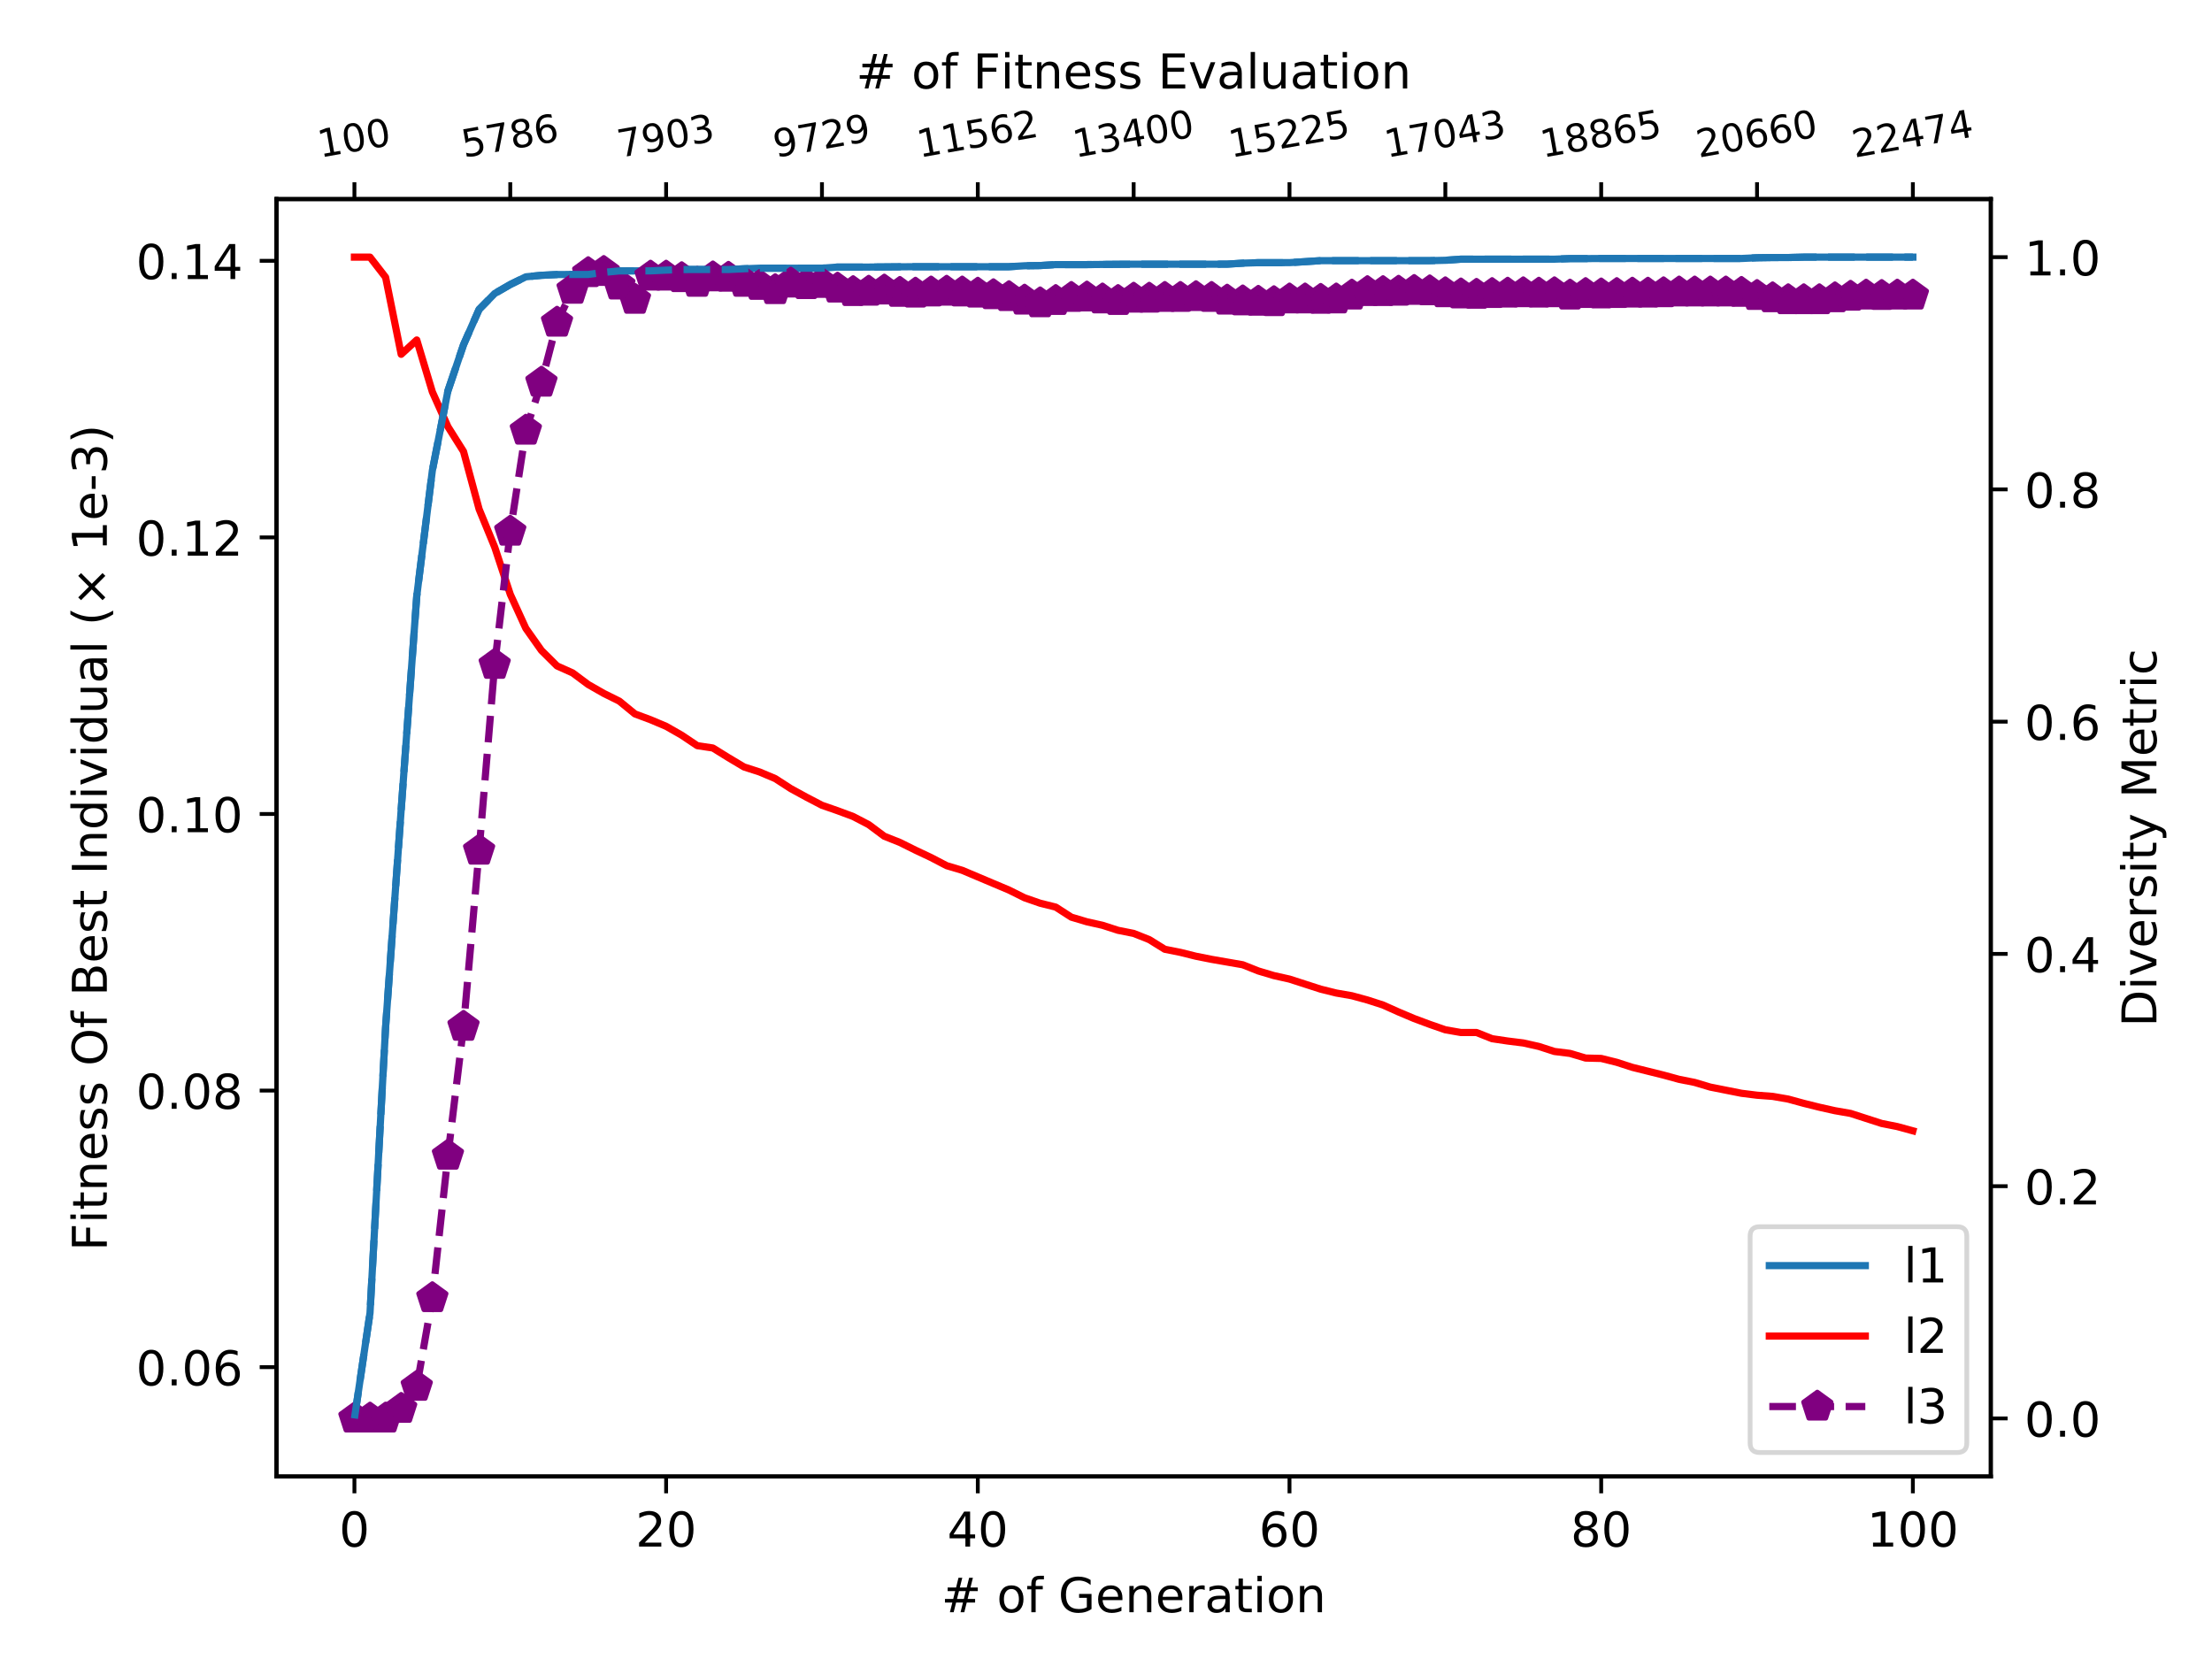 <?xml version="1.0" encoding="utf-8" standalone="no"?>
<!DOCTYPE svg PUBLIC "-//W3C//DTD SVG 1.1//EN"
  "http://www.w3.org/Graphics/SVG/1.1/DTD/svg11.dtd">
<!-- Created with matplotlib (https://matplotlib.org/) -->
<svg height="345.6pt" version="1.1" viewBox="0 0 460.8 345.6" width="460.8pt" xmlns="http://www.w3.org/2000/svg" xmlns:xlink="http://www.w3.org/1999/xlink">
 <defs>
  <style type="text/css">
*{stroke-linecap:butt;stroke-linejoin:round;}
  </style>
 </defs>
 <g id="figure_1">
  <g id="patch_1">
   <path d="M 0 345.6 
L 460.8 345.6 
L 460.8 0 
L 0 0 
z
" style="fill:#ffffff;"/>
  </g>
  <g id="axes_1">
   <g id="patch_2">
    <path d="M 57.6 307.584 
L 414.72 307.584 
L 414.72 41.472 
L 57.6 41.472 
z
" style="fill:#ffffff;"/>
   </g>
   <g id="matplotlib.axis_1">
    <g id="xtick_1">
     <g id="line2d_1">
      <defs>
       <path d="M 0 0 
L 0 3.5 
" id="mb29c3dd1c6" style="stroke:#000000;stroke-width:0.8;"/>
      </defs>
      <g>
       <use style="stroke:#000000;stroke-width:0.8;" x="73.833" xlink:href="#mb29c3dd1c6" y="307.584"/>
      </g>
     </g>
     <g id="text_1">
      <!-- 0 -->
      <defs>
       <path d="M 31.781 66.406 
Q 24.172 66.406 20.328 58.906 
Q 16.5 51.422 16.5 36.375 
Q 16.5 21.391 20.328 13.891 
Q 24.172 6.391 31.781 6.391 
Q 39.453 6.391 43.281 13.891 
Q 47.125 21.391 47.125 36.375 
Q 47.125 51.422 43.281 58.906 
Q 39.453 66.406 31.781 66.406 
z
M 31.781 74.219 
Q 44.047 74.219 50.516 64.516 
Q 56.984 54.828 56.984 36.375 
Q 56.984 17.969 50.516 8.266 
Q 44.047 -1.422 31.781 -1.422 
Q 19.531 -1.422 13.062 8.266 
Q 6.594 17.969 6.594 36.375 
Q 6.594 54.828 13.062 64.516 
Q 19.531 74.219 31.781 74.219 
z
" id="DejaVuSans-48"/>
      </defs>
      <g transform="translate(70.651 322.182)scale(0.1 -0.1)">
       <use xlink:href="#DejaVuSans-48"/>
      </g>
     </g>
    </g>
    <g id="xtick_2">
     <g id="line2d_2">
      <g>
       <use style="stroke:#000000;stroke-width:0.8;" x="138.764" xlink:href="#mb29c3dd1c6" y="307.584"/>
      </g>
     </g>
     <g id="text_2">
      <!-- 20 -->
      <defs>
       <path d="M 19.188 8.297 
L 53.609 8.297 
L 53.609 0 
L 7.328 0 
L 7.328 8.297 
Q 12.938 14.109 22.625 23.891 
Q 32.328 33.688 34.812 36.531 
Q 39.547 41.844 41.422 45.531 
Q 43.312 49.219 43.312 52.781 
Q 43.312 58.594 39.234 62.25 
Q 35.156 65.922 28.609 65.922 
Q 23.969 65.922 18.812 64.312 
Q 13.672 62.703 7.812 59.422 
L 7.812 69.391 
Q 13.766 71.781 18.938 73 
Q 24.125 74.219 28.422 74.219 
Q 39.75 74.219 46.484 68.547 
Q 53.219 62.891 53.219 53.422 
Q 53.219 48.922 51.531 44.891 
Q 49.859 40.875 45.406 35.406 
Q 44.188 33.984 37.641 27.219 
Q 31.109 20.453 19.188 8.297 
z
" id="DejaVuSans-50"/>
      </defs>
      <g transform="translate(132.401 322.182)scale(0.1 -0.1)">
       <use xlink:href="#DejaVuSans-50"/>
       <use x="63.623" xlink:href="#DejaVuSans-48"/>
      </g>
     </g>
    </g>
    <g id="xtick_3">
     <g id="line2d_3">
      <g>
       <use style="stroke:#000000;stroke-width:0.8;" x="203.695" xlink:href="#mb29c3dd1c6" y="307.584"/>
      </g>
     </g>
     <g id="text_3">
      <!-- 40 -->
      <defs>
       <path d="M 37.797 64.312 
L 12.891 25.391 
L 37.797 25.391 
z
M 35.203 72.906 
L 47.609 72.906 
L 47.609 25.391 
L 58.016 25.391 
L 58.016 17.188 
L 47.609 17.188 
L 47.609 0 
L 37.797 0 
L 37.797 17.188 
L 4.891 17.188 
L 4.891 26.703 
z
" id="DejaVuSans-52"/>
      </defs>
      <g transform="translate(197.332 322.182)scale(0.1 -0.1)">
       <use xlink:href="#DejaVuSans-52"/>
       <use x="63.623" xlink:href="#DejaVuSans-48"/>
      </g>
     </g>
    </g>
    <g id="xtick_4">
     <g id="line2d_4">
      <g>
       <use style="stroke:#000000;stroke-width:0.8;" x="268.625" xlink:href="#mb29c3dd1c6" y="307.584"/>
      </g>
     </g>
     <g id="text_4">
      <!-- 60 -->
      <defs>
       <path d="M 33.016 40.375 
Q 26.375 40.375 22.484 35.828 
Q 18.609 31.297 18.609 23.391 
Q 18.609 15.531 22.484 10.953 
Q 26.375 6.391 33.016 6.391 
Q 39.656 6.391 43.531 10.953 
Q 47.406 15.531 47.406 23.391 
Q 47.406 31.297 43.531 35.828 
Q 39.656 40.375 33.016 40.375 
z
M 52.594 71.297 
L 52.594 62.312 
Q 48.875 64.062 45.094 64.984 
Q 41.312 65.922 37.594 65.922 
Q 27.828 65.922 22.672 59.328 
Q 17.531 52.734 16.797 39.406 
Q 19.672 43.656 24.016 45.922 
Q 28.375 48.188 33.594 48.188 
Q 44.578 48.188 50.953 41.516 
Q 57.328 34.859 57.328 23.391 
Q 57.328 12.156 50.688 5.359 
Q 44.047 -1.422 33.016 -1.422 
Q 20.359 -1.422 13.672 8.266 
Q 6.984 17.969 6.984 36.375 
Q 6.984 53.656 15.188 63.938 
Q 23.391 74.219 37.203 74.219 
Q 40.922 74.219 44.703 73.484 
Q 48.484 72.75 52.594 71.297 
z
" id="DejaVuSans-54"/>
      </defs>
      <g transform="translate(262.263 322.182)scale(0.1 -0.1)">
       <use xlink:href="#DejaVuSans-54"/>
       <use x="63.623" xlink:href="#DejaVuSans-48"/>
      </g>
     </g>
    </g>
    <g id="xtick_5">
     <g id="line2d_5">
      <g>
       <use style="stroke:#000000;stroke-width:0.8;" x="333.556" xlink:href="#mb29c3dd1c6" y="307.584"/>
      </g>
     </g>
     <g id="text_5">
      <!-- 80 -->
      <defs>
       <path d="M 31.781 34.625 
Q 24.75 34.625 20.719 30.859 
Q 16.703 27.094 16.703 20.516 
Q 16.703 13.922 20.719 10.156 
Q 24.75 6.391 31.781 6.391 
Q 38.812 6.391 42.859 10.172 
Q 46.922 13.969 46.922 20.516 
Q 46.922 27.094 42.891 30.859 
Q 38.875 34.625 31.781 34.625 
z
M 21.922 38.812 
Q 15.578 40.375 12.031 44.719 
Q 8.5 49.078 8.5 55.328 
Q 8.5 64.062 14.719 69.141 
Q 20.953 74.219 31.781 74.219 
Q 42.672 74.219 48.875 69.141 
Q 55.078 64.062 55.078 55.328 
Q 55.078 49.078 51.531 44.719 
Q 48 40.375 41.703 38.812 
Q 48.828 37.156 52.797 32.312 
Q 56.781 27.484 56.781 20.516 
Q 56.781 9.906 50.312 4.234 
Q 43.844 -1.422 31.781 -1.422 
Q 19.734 -1.422 13.25 4.234 
Q 6.781 9.906 6.781 20.516 
Q 6.781 27.484 10.781 32.312 
Q 14.797 37.156 21.922 38.812 
z
M 18.312 54.391 
Q 18.312 48.734 21.844 45.562 
Q 25.391 42.391 31.781 42.391 
Q 38.141 42.391 41.719 45.562 
Q 45.312 48.734 45.312 54.391 
Q 45.312 60.062 41.719 63.234 
Q 38.141 66.406 31.781 66.406 
Q 25.391 66.406 21.844 63.234 
Q 18.312 60.062 18.312 54.391 
z
" id="DejaVuSans-56"/>
      </defs>
      <g transform="translate(327.194 322.182)scale(0.1 -0.1)">
       <use xlink:href="#DejaVuSans-56"/>
       <use x="63.623" xlink:href="#DejaVuSans-48"/>
      </g>
     </g>
    </g>
    <g id="xtick_6">
     <g id="line2d_6">
      <g>
       <use style="stroke:#000000;stroke-width:0.8;" x="398.487" xlink:href="#mb29c3dd1c6" y="307.584"/>
      </g>
     </g>
     <g id="text_6">
      <!-- 100 -->
      <defs>
       <path d="M 12.406 8.297 
L 28.516 8.297 
L 28.516 63.922 
L 10.984 60.406 
L 10.984 69.391 
L 28.422 72.906 
L 38.281 72.906 
L 38.281 8.297 
L 54.391 8.297 
L 54.391 0 
L 12.406 0 
z
" id="DejaVuSans-49"/>
      </defs>
      <g transform="translate(388.944 322.182)scale(0.1 -0.1)">
       <use xlink:href="#DejaVuSans-49"/>
       <use x="63.623" xlink:href="#DejaVuSans-48"/>
       <use x="127.246" xlink:href="#DejaVuSans-48"/>
      </g>
     </g>
    </g>
    <g id="text_7">
     <!-- # of Generation -->
     <defs>
      <path d="M 51.125 44 
L 36.922 44 
L 32.812 27.688 
L 47.125 27.688 
z
M 43.797 71.781 
L 38.719 51.516 
L 52.984 51.516 
L 58.109 71.781 
L 65.922 71.781 
L 60.891 51.516 
L 76.125 51.516 
L 76.125 44 
L 58.984 44 
L 54.984 27.688 
L 70.516 27.688 
L 70.516 20.219 
L 53.078 20.219 
L 48 0 
L 40.188 0 
L 45.219 20.219 
L 30.906 20.219 
L 25.875 0 
L 18.016 0 
L 23.094 20.219 
L 7.719 20.219 
L 7.719 27.688 
L 24.906 27.688 
L 29 44 
L 13.281 44 
L 13.281 51.516 
L 30.906 51.516 
L 35.891 71.781 
z
" id="DejaVuSans-35"/>
      <path id="DejaVuSans-32"/>
      <path d="M 30.609 48.391 
Q 23.391 48.391 19.188 42.75 
Q 14.984 37.109 14.984 27.297 
Q 14.984 17.484 19.156 11.844 
Q 23.344 6.203 30.609 6.203 
Q 37.797 6.203 41.984 11.859 
Q 46.188 17.531 46.188 27.297 
Q 46.188 37.016 41.984 42.703 
Q 37.797 48.391 30.609 48.391 
z
M 30.609 56 
Q 42.328 56 49.016 48.375 
Q 55.719 40.766 55.719 27.297 
Q 55.719 13.875 49.016 6.219 
Q 42.328 -1.422 30.609 -1.422 
Q 18.844 -1.422 12.172 6.219 
Q 5.516 13.875 5.516 27.297 
Q 5.516 40.766 12.172 48.375 
Q 18.844 56 30.609 56 
z
" id="DejaVuSans-111"/>
      <path d="M 37.109 75.984 
L 37.109 68.5 
L 28.516 68.5 
Q 23.688 68.5 21.797 66.547 
Q 19.922 64.594 19.922 59.516 
L 19.922 54.688 
L 34.719 54.688 
L 34.719 47.703 
L 19.922 47.703 
L 19.922 0 
L 10.891 0 
L 10.891 47.703 
L 2.297 47.703 
L 2.297 54.688 
L 10.891 54.688 
L 10.891 58.5 
Q 10.891 67.625 15.141 71.797 
Q 19.391 75.984 28.609 75.984 
z
" id="DejaVuSans-102"/>
      <path d="M 59.516 10.406 
L 59.516 29.984 
L 43.406 29.984 
L 43.406 38.094 
L 69.281 38.094 
L 69.281 6.781 
Q 63.578 2.734 56.688 0.656 
Q 49.812 -1.422 42 -1.422 
Q 24.906 -1.422 15.25 8.562 
Q 5.609 18.562 5.609 36.375 
Q 5.609 54.25 15.25 64.234 
Q 24.906 74.219 42 74.219 
Q 49.125 74.219 55.547 72.453 
Q 61.969 70.703 67.391 67.281 
L 67.391 56.781 
Q 61.922 61.422 55.766 63.766 
Q 49.609 66.109 42.828 66.109 
Q 29.438 66.109 22.719 58.641 
Q 16.016 51.172 16.016 36.375 
Q 16.016 21.625 22.719 14.156 
Q 29.438 6.688 42.828 6.688 
Q 48.047 6.688 52.141 7.594 
Q 56.25 8.5 59.516 10.406 
z
" id="DejaVuSans-71"/>
      <path d="M 56.203 29.594 
L 56.203 25.203 
L 14.891 25.203 
Q 15.484 15.922 20.484 11.062 
Q 25.484 6.203 34.422 6.203 
Q 39.594 6.203 44.453 7.469 
Q 49.312 8.734 54.109 11.281 
L 54.109 2.781 
Q 49.266 0.734 44.188 -0.344 
Q 39.109 -1.422 33.891 -1.422 
Q 20.797 -1.422 13.156 6.188 
Q 5.516 13.812 5.516 26.812 
Q 5.516 40.234 12.766 48.109 
Q 20.016 56 32.328 56 
Q 43.359 56 49.781 48.891 
Q 56.203 41.797 56.203 29.594 
z
M 47.219 32.234 
Q 47.125 39.594 43.094 43.984 
Q 39.062 48.391 32.422 48.391 
Q 24.906 48.391 20.391 44.141 
Q 15.875 39.891 15.188 32.172 
z
" id="DejaVuSans-101"/>
      <path d="M 54.891 33.016 
L 54.891 0 
L 45.906 0 
L 45.906 32.719 
Q 45.906 40.484 42.875 44.328 
Q 39.844 48.188 33.797 48.188 
Q 26.516 48.188 22.312 43.547 
Q 18.109 38.922 18.109 30.906 
L 18.109 0 
L 9.078 0 
L 9.078 54.688 
L 18.109 54.688 
L 18.109 46.188 
Q 21.344 51.125 25.703 53.562 
Q 30.078 56 35.797 56 
Q 45.219 56 50.047 50.172 
Q 54.891 44.344 54.891 33.016 
z
" id="DejaVuSans-110"/>
      <path d="M 41.109 46.297 
Q 39.594 47.172 37.812 47.578 
Q 36.031 48 33.891 48 
Q 26.266 48 22.188 43.047 
Q 18.109 38.094 18.109 28.812 
L 18.109 0 
L 9.078 0 
L 9.078 54.688 
L 18.109 54.688 
L 18.109 46.188 
Q 20.953 51.172 25.484 53.578 
Q 30.031 56 36.531 56 
Q 37.453 56 38.578 55.875 
Q 39.703 55.766 41.062 55.516 
z
" id="DejaVuSans-114"/>
      <path d="M 34.281 27.484 
Q 23.391 27.484 19.188 25 
Q 14.984 22.516 14.984 16.5 
Q 14.984 11.719 18.141 8.906 
Q 21.297 6.109 26.703 6.109 
Q 34.188 6.109 38.703 11.406 
Q 43.219 16.703 43.219 25.484 
L 43.219 27.484 
z
M 52.203 31.203 
L 52.203 0 
L 43.219 0 
L 43.219 8.297 
Q 40.141 3.328 35.547 0.953 
Q 30.953 -1.422 24.312 -1.422 
Q 15.922 -1.422 10.953 3.297 
Q 6 8.016 6 15.922 
Q 6 25.141 12.172 29.828 
Q 18.359 34.516 30.609 34.516 
L 43.219 34.516 
L 43.219 35.406 
Q 43.219 41.609 39.141 45 
Q 35.062 48.391 27.688 48.391 
Q 23 48.391 18.547 47.266 
Q 14.109 46.141 10.016 43.891 
L 10.016 52.203 
Q 14.938 54.109 19.578 55.047 
Q 24.219 56 28.609 56 
Q 40.484 56 46.344 49.844 
Q 52.203 43.703 52.203 31.203 
z
" id="DejaVuSans-97"/>
      <path d="M 18.312 70.219 
L 18.312 54.688 
L 36.812 54.688 
L 36.812 47.703 
L 18.312 47.703 
L 18.312 18.016 
Q 18.312 11.328 20.141 9.422 
Q 21.969 7.516 27.594 7.516 
L 36.812 7.516 
L 36.812 0 
L 27.594 0 
Q 17.188 0 13.234 3.875 
Q 9.281 7.766 9.281 18.016 
L 9.281 47.703 
L 2.688 47.703 
L 2.688 54.688 
L 9.281 54.688 
L 9.281 70.219 
z
" id="DejaVuSans-116"/>
      <path d="M 9.422 54.688 
L 18.406 54.688 
L 18.406 0 
L 9.422 0 
z
M 9.422 75.984 
L 18.406 75.984 
L 18.406 64.594 
L 9.422 64.594 
z
" id="DejaVuSans-105"/>
     </defs>
     <g transform="translate(196.08 335.861)scale(0.1 -0.1)">
      <use xlink:href="#DejaVuSans-35"/>
      <use x="83.789" xlink:href="#DejaVuSans-32"/>
      <use x="115.576" xlink:href="#DejaVuSans-111"/>
      <use x="176.758" xlink:href="#DejaVuSans-102"/>
      <use x="211.963" xlink:href="#DejaVuSans-32"/>
      <use x="243.75" xlink:href="#DejaVuSans-71"/>
      <use x="321.24" xlink:href="#DejaVuSans-101"/>
      <use x="382.764" xlink:href="#DejaVuSans-110"/>
      <use x="446.143" xlink:href="#DejaVuSans-101"/>
      <use x="507.666" xlink:href="#DejaVuSans-114"/>
      <use x="548.779" xlink:href="#DejaVuSans-97"/>
      <use x="610.059" xlink:href="#DejaVuSans-116"/>
      <use x="649.268" xlink:href="#DejaVuSans-105"/>
      <use x="677.051" xlink:href="#DejaVuSans-111"/>
      <use x="738.232" xlink:href="#DejaVuSans-110"/>
     </g>
    </g>
   </g>
   <g id="matplotlib.axis_2">
    <g id="ytick_1">
     <g id="line2d_7">
      <defs>
       <path d="M 0 0 
L -3.5 0 
" id="ma1ec561c5d" style="stroke:#000000;stroke-width:0.8;"/>
      </defs>
      <g>
       <use style="stroke:#000000;stroke-width:0.8;" x="57.6" xlink:href="#ma1ec561c5d" y="284.799"/>
      </g>
     </g>
     <g id="text_8">
      <!-- 0.06 -->
      <defs>
       <path d="M 10.688 12.406 
L 21 12.406 
L 21 0 
L 10.688 0 
z
" id="DejaVuSans-46"/>
      </defs>
      <g transform="translate(28.334 288.599)scale(0.1 -0.1)">
       <use xlink:href="#DejaVuSans-48"/>
       <use x="63.623" xlink:href="#DejaVuSans-46"/>
       <use x="95.41" xlink:href="#DejaVuSans-48"/>
       <use x="159.033" xlink:href="#DejaVuSans-54"/>
      </g>
     </g>
    </g>
    <g id="ytick_2">
     <g id="line2d_8">
      <g>
       <use style="stroke:#000000;stroke-width:0.8;" x="57.6" xlink:href="#ma1ec561c5d" y="227.183"/>
      </g>
     </g>
     <g id="text_9">
      <!-- 0.08 -->
      <g transform="translate(28.334 230.982)scale(0.1 -0.1)">
       <use xlink:href="#DejaVuSans-48"/>
       <use x="63.623" xlink:href="#DejaVuSans-46"/>
       <use x="95.41" xlink:href="#DejaVuSans-48"/>
       <use x="159.033" xlink:href="#DejaVuSans-56"/>
      </g>
     </g>
    </g>
    <g id="ytick_3">
     <g id="line2d_9">
      <g>
       <use style="stroke:#000000;stroke-width:0.8;" x="57.6" xlink:href="#ma1ec561c5d" y="169.566"/>
      </g>
     </g>
     <g id="text_10">
      <!-- 0.10 -->
      <g transform="translate(28.334 173.365)scale(0.1 -0.1)">
       <use xlink:href="#DejaVuSans-48"/>
       <use x="63.623" xlink:href="#DejaVuSans-46"/>
       <use x="95.41" xlink:href="#DejaVuSans-49"/>
       <use x="159.033" xlink:href="#DejaVuSans-48"/>
      </g>
     </g>
    </g>
    <g id="ytick_4">
     <g id="line2d_10">
      <g>
       <use style="stroke:#000000;stroke-width:0.8;" x="57.6" xlink:href="#ma1ec561c5d" y="111.949"/>
      </g>
     </g>
     <g id="text_11">
      <!-- 0.12 -->
      <g transform="translate(28.334 115.748)scale(0.1 -0.1)">
       <use xlink:href="#DejaVuSans-48"/>
       <use x="63.623" xlink:href="#DejaVuSans-46"/>
       <use x="95.41" xlink:href="#DejaVuSans-49"/>
       <use x="159.033" xlink:href="#DejaVuSans-50"/>
      </g>
     </g>
    </g>
    <g id="ytick_5">
     <g id="line2d_11">
      <g>
       <use style="stroke:#000000;stroke-width:0.8;" x="57.6" xlink:href="#ma1ec561c5d" y="54.332"/>
      </g>
     </g>
     <g id="text_12">
      <!-- 0.14 -->
      <g transform="translate(28.334 58.132)scale(0.1 -0.1)">
       <use xlink:href="#DejaVuSans-48"/>
       <use x="63.623" xlink:href="#DejaVuSans-46"/>
       <use x="95.41" xlink:href="#DejaVuSans-49"/>
       <use x="159.033" xlink:href="#DejaVuSans-52"/>
      </g>
     </g>
    </g>
    <g id="text_13">
     <!-- Fitness Of Best Individual (× 1e-3) -->
     <defs>
      <path d="M 9.812 72.906 
L 51.703 72.906 
L 51.703 64.594 
L 19.672 64.594 
L 19.672 43.109 
L 48.578 43.109 
L 48.578 34.812 
L 19.672 34.812 
L 19.672 0 
L 9.812 0 
z
" id="DejaVuSans-70"/>
      <path d="M 44.281 53.078 
L 44.281 44.578 
Q 40.484 46.531 36.375 47.5 
Q 32.281 48.484 27.875 48.484 
Q 21.188 48.484 17.844 46.438 
Q 14.5 44.391 14.5 40.281 
Q 14.5 37.156 16.891 35.375 
Q 19.281 33.594 26.516 31.984 
L 29.594 31.297 
Q 39.156 29.25 43.188 25.516 
Q 47.219 21.781 47.219 15.094 
Q 47.219 7.469 41.188 3.016 
Q 35.156 -1.422 24.609 -1.422 
Q 20.219 -1.422 15.453 -0.562 
Q 10.688 0.297 5.422 2 
L 5.422 11.281 
Q 10.406 8.688 15.234 7.391 
Q 20.062 6.109 24.812 6.109 
Q 31.156 6.109 34.562 8.281 
Q 37.984 10.453 37.984 14.406 
Q 37.984 18.062 35.516 20.016 
Q 33.062 21.969 24.703 23.781 
L 21.578 24.516 
Q 13.234 26.266 9.516 29.906 
Q 5.812 33.547 5.812 39.891 
Q 5.812 47.609 11.281 51.797 
Q 16.75 56 26.812 56 
Q 31.781 56 36.172 55.266 
Q 40.578 54.547 44.281 53.078 
z
" id="DejaVuSans-115"/>
      <path d="M 39.406 66.219 
Q 28.656 66.219 22.328 58.203 
Q 16.016 50.203 16.016 36.375 
Q 16.016 22.609 22.328 14.594 
Q 28.656 6.594 39.406 6.594 
Q 50.141 6.594 56.422 14.594 
Q 62.703 22.609 62.703 36.375 
Q 62.703 50.203 56.422 58.203 
Q 50.141 66.219 39.406 66.219 
z
M 39.406 74.219 
Q 54.734 74.219 63.906 63.938 
Q 73.094 53.656 73.094 36.375 
Q 73.094 19.141 63.906 8.859 
Q 54.734 -1.422 39.406 -1.422 
Q 24.031 -1.422 14.812 8.828 
Q 5.609 19.094 5.609 36.375 
Q 5.609 53.656 14.812 63.938 
Q 24.031 74.219 39.406 74.219 
z
" id="DejaVuSans-79"/>
      <path d="M 19.672 34.812 
L 19.672 8.109 
L 35.5 8.109 
Q 43.453 8.109 47.281 11.406 
Q 51.125 14.703 51.125 21.484 
Q 51.125 28.328 47.281 31.562 
Q 43.453 34.812 35.5 34.812 
z
M 19.672 64.797 
L 19.672 42.828 
L 34.281 42.828 
Q 41.5 42.828 45.031 45.531 
Q 48.578 48.25 48.578 53.812 
Q 48.578 59.328 45.031 62.062 
Q 41.5 64.797 34.281 64.797 
z
M 9.812 72.906 
L 35.016 72.906 
Q 46.297 72.906 52.391 68.219 
Q 58.5 63.531 58.5 54.891 
Q 58.5 48.188 55.375 44.234 
Q 52.25 40.281 46.188 39.312 
Q 53.469 37.75 57.5 32.781 
Q 61.531 27.828 61.531 20.406 
Q 61.531 10.641 54.891 5.312 
Q 48.25 0 35.984 0 
L 9.812 0 
z
" id="DejaVuSans-66"/>
      <path d="M 9.812 72.906 
L 19.672 72.906 
L 19.672 0 
L 9.812 0 
z
" id="DejaVuSans-73"/>
      <path d="M 45.406 46.391 
L 45.406 75.984 
L 54.391 75.984 
L 54.391 0 
L 45.406 0 
L 45.406 8.203 
Q 42.578 3.328 38.25 0.953 
Q 33.938 -1.422 27.875 -1.422 
Q 17.969 -1.422 11.734 6.484 
Q 5.516 14.406 5.516 27.297 
Q 5.516 40.188 11.734 48.094 
Q 17.969 56 27.875 56 
Q 33.938 56 38.25 53.625 
Q 42.578 51.266 45.406 46.391 
z
M 14.797 27.297 
Q 14.797 17.391 18.875 11.75 
Q 22.953 6.109 30.078 6.109 
Q 37.203 6.109 41.297 11.75 
Q 45.406 17.391 45.406 27.297 
Q 45.406 37.203 41.297 42.844 
Q 37.203 48.484 30.078 48.484 
Q 22.953 48.484 18.875 42.844 
Q 14.797 37.203 14.797 27.297 
z
" id="DejaVuSans-100"/>
      <path d="M 2.984 54.688 
L 12.5 54.688 
L 29.594 8.797 
L 46.688 54.688 
L 56.203 54.688 
L 35.688 0 
L 23.484 0 
z
" id="DejaVuSans-118"/>
      <path d="M 8.5 21.578 
L 8.5 54.688 
L 17.484 54.688 
L 17.484 21.922 
Q 17.484 14.156 20.5 10.266 
Q 23.531 6.391 29.594 6.391 
Q 36.859 6.391 41.078 11.031 
Q 45.312 15.672 45.312 23.688 
L 45.312 54.688 
L 54.297 54.688 
L 54.297 0 
L 45.312 0 
L 45.312 8.406 
Q 42.047 3.422 37.719 1 
Q 33.406 -1.422 27.688 -1.422 
Q 18.266 -1.422 13.375 4.438 
Q 8.5 10.297 8.5 21.578 
z
M 31.109 56 
z
" id="DejaVuSans-117"/>
      <path d="M 9.422 75.984 
L 18.406 75.984 
L 18.406 0 
L 9.422 0 
z
" id="DejaVuSans-108"/>
      <path d="M 31 75.875 
Q 24.469 64.656 21.281 53.656 
Q 18.109 42.672 18.109 31.391 
Q 18.109 20.125 21.312 9.062 
Q 24.516 -2 31 -13.188 
L 23.188 -13.188 
Q 15.875 -1.703 12.234 9.375 
Q 8.594 20.453 8.594 31.391 
Q 8.594 42.281 12.203 53.312 
Q 15.828 64.359 23.188 75.875 
z
" id="DejaVuSans-40"/>
      <path d="M 70.125 53.719 
L 47.797 31.297 
L 70.125 8.984 
L 64.312 3.078 
L 41.891 25.484 
L 19.484 3.078 
L 13.719 8.984 
L 35.984 31.297 
L 13.719 53.719 
L 19.484 59.625 
L 41.891 37.203 
L 64.312 59.625 
z
" id="DejaVuSans-215"/>
      <path d="M 4.891 31.391 
L 31.203 31.391 
L 31.203 23.391 
L 4.891 23.391 
z
" id="DejaVuSans-45"/>
      <path d="M 40.578 39.312 
Q 47.656 37.797 51.625 33 
Q 55.609 28.219 55.609 21.188 
Q 55.609 10.406 48.188 4.484 
Q 40.766 -1.422 27.094 -1.422 
Q 22.516 -1.422 17.656 -0.516 
Q 12.797 0.391 7.625 2.203 
L 7.625 11.719 
Q 11.719 9.328 16.594 8.109 
Q 21.484 6.891 26.812 6.891 
Q 36.078 6.891 40.938 10.547 
Q 45.797 14.203 45.797 21.188 
Q 45.797 27.641 41.281 31.266 
Q 36.766 34.906 28.719 34.906 
L 20.219 34.906 
L 20.219 43.016 
L 29.109 43.016 
Q 36.375 43.016 40.234 45.922 
Q 44.094 48.828 44.094 54.297 
Q 44.094 59.906 40.109 62.906 
Q 36.141 65.922 28.719 65.922 
Q 24.656 65.922 20.016 65.031 
Q 15.375 64.156 9.812 62.312 
L 9.812 71.094 
Q 15.438 72.656 20.344 73.438 
Q 25.25 74.219 29.594 74.219 
Q 40.828 74.219 47.359 69.109 
Q 53.906 64.016 53.906 55.328 
Q 53.906 49.266 50.438 45.094 
Q 46.969 40.922 40.578 39.312 
z
" id="DejaVuSans-51"/>
      <path d="M 8.016 75.875 
L 15.828 75.875 
Q 23.141 64.359 26.781 53.312 
Q 30.422 42.281 30.422 31.391 
Q 30.422 20.453 26.781 9.375 
Q 23.141 -1.703 15.828 -13.188 
L 8.016 -13.188 
Q 14.5 -2 17.703 9.062 
Q 20.906 20.125 20.906 31.391 
Q 20.906 42.672 17.703 53.656 
Q 14.5 64.656 8.016 75.875 
z
" id="DejaVuSans-41"/>
     </defs>
     <g transform="translate(22.255 260.601)rotate(-90)scale(0.1 -0.1)">
      <use xlink:href="#DejaVuSans-70"/>
      <use x="57.41" xlink:href="#DejaVuSans-105"/>
      <use x="85.193" xlink:href="#DejaVuSans-116"/>
      <use x="124.402" xlink:href="#DejaVuSans-110"/>
      <use x="187.781" xlink:href="#DejaVuSans-101"/>
      <use x="249.305" xlink:href="#DejaVuSans-115"/>
      <use x="301.404" xlink:href="#DejaVuSans-115"/>
      <use x="353.504" xlink:href="#DejaVuSans-32"/>
      <use x="385.291" xlink:href="#DejaVuSans-79"/>
      <use x="464.002" xlink:href="#DejaVuSans-102"/>
      <use x="499.207" xlink:href="#DejaVuSans-32"/>
      <use x="530.994" xlink:href="#DejaVuSans-66"/>
      <use x="599.598" xlink:href="#DejaVuSans-101"/>
      <use x="661.121" xlink:href="#DejaVuSans-115"/>
      <use x="713.221" xlink:href="#DejaVuSans-116"/>
      <use x="752.43" xlink:href="#DejaVuSans-32"/>
      <use x="784.217" xlink:href="#DejaVuSans-73"/>
      <use x="813.709" xlink:href="#DejaVuSans-110"/>
      <use x="877.088" xlink:href="#DejaVuSans-100"/>
      <use x="940.564" xlink:href="#DejaVuSans-105"/>
      <use x="968.348" xlink:href="#DejaVuSans-118"/>
      <use x="1027.527" xlink:href="#DejaVuSans-105"/>
      <use x="1055.311" xlink:href="#DejaVuSans-100"/>
      <use x="1118.787" xlink:href="#DejaVuSans-117"/>
      <use x="1182.166" xlink:href="#DejaVuSans-97"/>
      <use x="1243.445" xlink:href="#DejaVuSans-108"/>
      <use x="1271.229" xlink:href="#DejaVuSans-32"/>
      <use x="1303.016" xlink:href="#DejaVuSans-40"/>
      <use x="1342.029" xlink:href="#DejaVuSans-215"/>
      <use x="1425.818" xlink:href="#DejaVuSans-32"/>
      <use x="1457.605" xlink:href="#DejaVuSans-49"/>
      <use x="1521.229" xlink:href="#DejaVuSans-101"/>
      <use x="1582.752" xlink:href="#DejaVuSans-45"/>
      <use x="1618.836" xlink:href="#DejaVuSans-51"/>
      <use x="1682.459" xlink:href="#DejaVuSans-41"/>
     </g>
    </g>
   </g>
   <g id="line2d_12">
    <path clip-path="url(#p62f347164e)" d="M 73.833 295.488 
L 77.079 273.515 
L 80.326 214 
L 83.572 168.692 
L 86.819 124.173 
L 90.065 98.035 
L 93.312 81.416 
L 96.559 71.814 
L 99.805 64.45 
L 103.052 61.142 
L 106.298 59.269 
L 109.545 57.667 
L 112.791 57.354 
L 116.038 57.194 
L 119.284 57.174 
L 122.531 57.174 
L 125.777 56.744 
L 129.024 56.437 
L 132.271 56.428 
L 135.517 56.428 
L 138.764 56.271 
L 142.01 56.151 
L 145.257 56.146 
L 148.503 56.146 
L 151.75 56.146 
L 154.996 55.99 
L 158.243 55.869 
L 161.489 55.869 
L 164.736 55.869 
L 167.983 55.869 
L 171.229 55.869 
L 174.476 55.636 
L 177.722 55.636 
L 180.969 55.636 
L 184.215 55.61 
L 187.462 55.582 
L 190.708 55.562 
L 193.955 55.562 
L 197.201 55.562 
L 200.448 55.562 
L 203.695 55.562 
L 206.941 55.562 
L 210.188 55.562 
L 213.434 55.365 
L 216.681 55.322 
L 219.927 55.119 
L 223.174 55.119 
L 226.42 55.119 
L 229.667 55.087 
L 232.913 55.059 
L 236.16 55.039 
L 239.407 55.039 
L 242.653 55.039 
L 245.9 55.039 
L 249.146 55.039 
L 252.393 55.039 
L 255.639 55.025 
L 258.886 54.824 
L 262.132 54.717 
L 265.379 54.717 
L 268.625 54.709 
L 271.872 54.511 
L 275.119 54.298 
L 278.365 54.298 
L 281.612 54.298 
L 284.858 54.298 
L 288.105 54.298 
L 291.351 54.298 
L 294.598 54.298 
L 297.844 54.298 
L 301.091 54.224 
L 304.337 53.991 
L 307.584 53.991 
L 310.831 53.991 
L 314.077 53.991 
L 317.324 53.991 
L 320.57 53.991 
L 323.817 53.991 
L 327.063 53.873 
L 330.31 53.873 
L 333.556 53.847 
L 336.803 53.847 
L 340.049 53.847 
L 343.296 53.847 
L 346.543 53.847 
L 349.789 53.847 
L 353.036 53.847 
L 356.282 53.847 
L 359.529 53.847 
L 362.775 53.847 
L 366.022 53.696 
L 369.268 53.648 
L 372.515 53.648 
L 375.761 53.568 
L 379.008 53.568 
L 382.255 53.568 
L 385.501 53.568 
L 388.748 53.568 
L 391.994 53.568 
L 395.241 53.568 
L 398.487 53.568 
" style="fill:none;stroke:#1f77b4;stroke-linecap:square;stroke-width:1.5;"/>
   </g>
   <g id="patch_3">
    <path d="M 57.6 307.584 
L 57.6 41.472 
" style="fill:none;stroke:#000000;stroke-linecap:square;stroke-linejoin:miter;stroke-width:0.8;"/>
   </g>
   <g id="patch_4">
    <path d="M 414.72 307.584 
L 414.72 41.472 
" style="fill:none;stroke:#000000;stroke-linecap:square;stroke-linejoin:miter;stroke-width:0.8;"/>
   </g>
   <g id="patch_5">
    <path d="M 57.6 307.584 
L 414.72 307.584 
" style="fill:none;stroke:#000000;stroke-linecap:square;stroke-linejoin:miter;stroke-width:0.8;"/>
   </g>
   <g id="patch_6">
    <path d="M 57.6 41.472 
L 414.72 41.472 
" style="fill:none;stroke:#000000;stroke-linecap:square;stroke-linejoin:miter;stroke-width:0.8;"/>
   </g>
  </g>
  <g id="axes_2">
   <g id="matplotlib.axis_3">
    <g id="ytick_6">
     <g id="line2d_13">
      <defs>
       <path d="M 0 0 
L 3.5 0 
" id="m0fac1566c2" style="stroke:#000000;stroke-width:0.8;"/>
      </defs>
      <g>
       <use style="stroke:#000000;stroke-width:0.8;" x="414.72" xlink:href="#m0fac1566c2" y="295.488"/>
      </g>
     </g>
     <g id="text_14">
      <!-- 0.0 -->
      <g transform="translate(421.72 299.287)scale(0.1 -0.1)">
       <use xlink:href="#DejaVuSans-48"/>
       <use x="63.623" xlink:href="#DejaVuSans-46"/>
       <use x="95.41" xlink:href="#DejaVuSans-48"/>
      </g>
     </g>
    </g>
    <g id="ytick_7">
     <g id="line2d_14">
      <g>
       <use style="stroke:#000000;stroke-width:0.8;" x="414.72" xlink:href="#m0fac1566c2" y="247.104"/>
      </g>
     </g>
     <g id="text_15">
      <!-- 0.2 -->
      <g transform="translate(421.72 250.903)scale(0.1 -0.1)">
       <use xlink:href="#DejaVuSans-48"/>
       <use x="63.623" xlink:href="#DejaVuSans-46"/>
       <use x="95.41" xlink:href="#DejaVuSans-50"/>
      </g>
     </g>
    </g>
    <g id="ytick_8">
     <g id="line2d_15">
      <g>
       <use style="stroke:#000000;stroke-width:0.8;" x="414.72" xlink:href="#m0fac1566c2" y="198.72"/>
      </g>
     </g>
     <g id="text_16">
      <!-- 0.4 -->
      <g transform="translate(421.72 202.519)scale(0.1 -0.1)">
       <use xlink:href="#DejaVuSans-48"/>
       <use x="63.623" xlink:href="#DejaVuSans-46"/>
       <use x="95.41" xlink:href="#DejaVuSans-52"/>
      </g>
     </g>
    </g>
    <g id="ytick_9">
     <g id="line2d_16">
      <g>
       <use style="stroke:#000000;stroke-width:0.8;" x="414.72" xlink:href="#m0fac1566c2" y="150.336"/>
      </g>
     </g>
     <g id="text_17">
      <!-- 0.6 -->
      <g transform="translate(421.72 154.135)scale(0.1 -0.1)">
       <use xlink:href="#DejaVuSans-48"/>
       <use x="63.623" xlink:href="#DejaVuSans-46"/>
       <use x="95.41" xlink:href="#DejaVuSans-54"/>
      </g>
     </g>
    </g>
    <g id="ytick_10">
     <g id="line2d_17">
      <g>
       <use style="stroke:#000000;stroke-width:0.8;" x="414.72" xlink:href="#m0fac1566c2" y="101.952"/>
      </g>
     </g>
     <g id="text_18">
      <!-- 0.8 -->
      <g transform="translate(421.72 105.751)scale(0.1 -0.1)">
       <use xlink:href="#DejaVuSans-48"/>
       <use x="63.623" xlink:href="#DejaVuSans-46"/>
       <use x="95.41" xlink:href="#DejaVuSans-56"/>
      </g>
     </g>
    </g>
    <g id="ytick_11">
     <g id="line2d_18">
      <g>
       <use style="stroke:#000000;stroke-width:0.8;" x="414.72" xlink:href="#m0fac1566c2" y="53.568"/>
      </g>
     </g>
     <g id="text_19">
      <!-- 1.0 -->
      <g transform="translate(421.72 57.367)scale(0.1 -0.1)">
       <use xlink:href="#DejaVuSans-49"/>
       <use x="63.623" xlink:href="#DejaVuSans-46"/>
       <use x="95.41" xlink:href="#DejaVuSans-48"/>
      </g>
     </g>
    </g>
    <g id="text_20">
     <!-- Diversity Metric -->
     <defs>
      <path d="M 19.672 64.797 
L 19.672 8.109 
L 31.594 8.109 
Q 46.688 8.109 53.688 14.938 
Q 60.688 21.781 60.688 36.531 
Q 60.688 51.172 53.688 57.984 
Q 46.688 64.797 31.594 64.797 
z
M 9.812 72.906 
L 30.078 72.906 
Q 51.266 72.906 61.172 64.094 
Q 71.094 55.281 71.094 36.531 
Q 71.094 17.672 61.125 8.828 
Q 51.172 0 30.078 0 
L 9.812 0 
z
" id="DejaVuSans-68"/>
      <path d="M 32.172 -5.078 
Q 28.375 -14.844 24.75 -17.812 
Q 21.141 -20.797 15.094 -20.797 
L 7.906 -20.797 
L 7.906 -13.281 
L 13.188 -13.281 
Q 16.891 -13.281 18.938 -11.516 
Q 21 -9.766 23.484 -3.219 
L 25.094 0.875 
L 2.984 54.688 
L 12.5 54.688 
L 29.594 11.922 
L 46.688 54.688 
L 56.203 54.688 
z
" id="DejaVuSans-121"/>
      <path d="M 9.812 72.906 
L 24.516 72.906 
L 43.109 23.297 
L 61.812 72.906 
L 76.516 72.906 
L 76.516 0 
L 66.891 0 
L 66.891 64.016 
L 48.094 14.016 
L 38.188 14.016 
L 19.391 64.016 
L 19.391 0 
L 9.812 0 
z
" id="DejaVuSans-77"/>
      <path d="M 48.781 52.594 
L 48.781 44.188 
Q 44.969 46.297 41.141 47.344 
Q 37.312 48.391 33.406 48.391 
Q 24.656 48.391 19.812 42.844 
Q 14.984 37.312 14.984 27.297 
Q 14.984 17.281 19.812 11.734 
Q 24.656 6.203 33.406 6.203 
Q 37.312 6.203 41.141 7.25 
Q 44.969 8.297 48.781 10.406 
L 48.781 2.094 
Q 45.016 0.344 40.984 -0.531 
Q 36.969 -1.422 32.422 -1.422 
Q 20.062 -1.422 12.781 6.344 
Q 5.516 14.109 5.516 27.297 
Q 5.516 40.672 12.859 48.328 
Q 20.219 56 33.016 56 
Q 37.156 56 41.109 55.141 
Q 45.062 54.297 48.781 52.594 
z
" id="DejaVuSans-99"/>
     </defs>
     <g transform="translate(449.222 213.905)rotate(-90)scale(0.1 -0.1)">
      <use xlink:href="#DejaVuSans-68"/>
      <use x="77.002" xlink:href="#DejaVuSans-105"/>
      <use x="104.785" xlink:href="#DejaVuSans-118"/>
      <use x="163.965" xlink:href="#DejaVuSans-101"/>
      <use x="225.488" xlink:href="#DejaVuSans-114"/>
      <use x="266.602" xlink:href="#DejaVuSans-115"/>
      <use x="318.701" xlink:href="#DejaVuSans-105"/>
      <use x="346.484" xlink:href="#DejaVuSans-116"/>
      <use x="385.693" xlink:href="#DejaVuSans-121"/>
      <use x="444.873" xlink:href="#DejaVuSans-32"/>
      <use x="476.66" xlink:href="#DejaVuSans-77"/>
      <use x="562.939" xlink:href="#DejaVuSans-101"/>
      <use x="624.463" xlink:href="#DejaVuSans-116"/>
      <use x="663.672" xlink:href="#DejaVuSans-114"/>
      <use x="704.785" xlink:href="#DejaVuSans-105"/>
      <use x="732.568" xlink:href="#DejaVuSans-99"/>
     </g>
    </g>
   </g>
   <g id="line2d_19">
    <path clip-path="url(#p62f347164e)" d="M 73.833 53.568 
L 77.079 53.568 
L 80.326 57.761 
L 83.572 73.809 
L 86.819 70.825 
L 90.065 81.631 
L 93.312 88.888 
L 96.559 94.049 
L 99.805 106.065 
L 103.052 113.967 
L 106.298 123.805 
L 109.545 130.902 
L 112.791 135.498 
L 116.038 138.724 
L 119.284 140.175 
L 122.531 142.595 
L 125.777 144.449 
L 129.024 146.062 
L 132.271 148.723 
L 135.517 149.933 
L 138.764 151.304 
L 142.01 153.158 
L 145.257 155.336 
L 148.503 155.82 
L 151.75 157.836 
L 154.996 159.771 
L 158.243 160.819 
L 161.489 162.19 
L 164.736 164.287 
L 167.983 166.061 
L 171.229 167.754 
L 174.476 168.883 
L 177.722 170.093 
L 180.969 171.786 
L 184.215 174.205 
L 187.462 175.496 
L 190.708 177.108 
L 193.955 178.641 
L 197.201 180.334 
L 200.448 181.302 
L 203.695 182.673 
L 206.941 184.044 
L 210.188 185.414 
L 213.434 187.027 
L 216.681 188.156 
L 219.927 188.963 
L 223.174 191.059 
L 226.42 192.027 
L 229.667 192.753 
L 232.913 193.801 
L 236.16 194.446 
L 239.407 195.736 
L 242.653 197.752 
L 245.9 198.397 
L 249.146 199.204 
L 252.393 199.849 
L 255.639 200.413 
L 258.886 200.978 
L 262.132 202.268 
L 265.379 203.236 
L 268.625 203.962 
L 271.872 205.01 
L 275.119 206.058 
L 278.365 206.865 
L 281.612 207.429 
L 284.858 208.316 
L 288.105 209.364 
L 291.351 210.816 
L 294.598 212.187 
L 297.844 213.396 
L 301.091 214.525 
L 304.337 215.09 
L 307.584 215.09 
L 310.831 216.38 
L 314.077 216.864 
L 317.324 217.267 
L 320.57 217.993 
L 323.817 219.041 
L 327.063 219.444 
L 330.31 220.412 
L 333.556 220.493 
L 336.803 221.299 
L 340.049 222.348 
L 343.296 223.154 
L 346.543 223.96 
L 349.789 224.847 
L 353.036 225.492 
L 356.282 226.46 
L 359.529 227.105 
L 362.775 227.75 
L 366.022 228.154 
L 369.268 228.396 
L 372.515 228.96 
L 375.761 229.847 
L 379.008 230.653 
L 382.255 231.379 
L 385.501 231.944 
L 388.748 232.992 
L 391.994 234.04 
L 395.241 234.685 
L 398.487 235.572 
" style="fill:none;stroke:#ff0000;stroke-linecap:square;stroke-width:1.5;"/>
   </g>
   <g id="line2d_20">
    <path clip-path="url(#p62f347164e)" d="M 73.833 295.488 
L 77.079 295.488 
L 80.326 295.488 
L 83.572 293.472 
L 86.819 288.876 
L 90.065 270.409 
L 93.312 240.733 
L 96.559 213.88 
L 99.805 177.189 
L 103.052 138.482 
L 106.298 110.742 
L 109.545 89.695 
L 112.791 79.695 
L 116.038 67.196 
L 119.284 60.342 
L 122.531 56.874 
L 125.777 56.632 
L 129.024 59.455 
L 132.271 62.438 
L 135.517 57.6 
L 138.764 57.6 
L 142.01 57.923 
L 145.257 58.89 
L 148.503 57.761 
L 151.75 57.842 
L 154.996 58.89 
L 158.243 59.535 
L 161.489 60.422 
L 164.736 59.052 
L 167.983 59.374 
L 171.229 59.132 
L 174.476 60.1 
L 177.722 60.826 
L 180.969 60.745 
L 184.215 60.503 
L 187.462 60.987 
L 190.708 61.148 
L 193.955 60.906 
L 197.201 60.745 
L 200.448 60.906 
L 203.695 61.148 
L 206.941 61.471 
L 210.188 61.874 
L 213.434 62.6 
L 216.681 63.164 
L 219.927 62.68 
L 223.174 62.035 
L 226.42 61.955 
L 229.667 62.358 
L 232.913 62.68 
L 236.16 62.196 
L 239.407 62.196 
L 242.653 62.035 
L 245.9 62.035 
L 249.146 61.874 
L 252.393 62.035 
L 255.639 62.6 
L 258.886 62.761 
L 262.132 62.842 
L 265.379 62.922 
L 268.625 62.358 
L 271.872 62.358 
L 275.119 62.438 
L 278.365 62.358 
L 281.612 61.551 
L 284.858 60.826 
L 288.105 60.826 
L 291.351 60.745 
L 294.598 60.584 
L 297.844 60.664 
L 301.091 61.068 
L 304.337 61.309 
L 307.584 61.39 
L 310.831 61.229 
L 314.077 61.148 
L 317.324 61.068 
L 320.57 61.148 
L 323.817 61.068 
L 327.063 61.551 
L 330.31 61.229 
L 333.556 61.309 
L 336.803 61.229 
L 340.049 61.148 
L 343.296 61.148 
L 346.543 61.068 
L 349.789 60.906 
L 353.036 60.906 
L 356.282 60.906 
L 359.529 60.906 
L 362.775 60.987 
L 366.022 61.632 
L 369.268 62.116 
L 372.515 62.519 
L 375.761 62.519 
L 379.008 62.519 
L 382.255 62.116 
L 385.501 61.793 
L 388.748 61.551 
L 391.994 61.632 
L 395.241 61.551 
L 398.487 61.551 
" style="fill:none;stroke:#800080;stroke-dasharray:5.55,2.4;stroke-dashoffset:0;stroke-width:1.5;"/>
    <defs>
     <path d="M 0 -3 
L -2.853 -0.927 
L -1.763 2.427 
L 1.763 2.427 
L 2.853 -0.927 
z
" id="m4719f8b1bc" style="stroke:#800080;stroke-linejoin:miter;"/>
    </defs>
    <g clip-path="url(#p62f347164e)">
     <use style="fill:#800080;stroke:#800080;stroke-linejoin:miter;" x="73.833" xlink:href="#m4719f8b1bc" y="295.488"/>
     <use style="fill:#800080;stroke:#800080;stroke-linejoin:miter;" x="77.079" xlink:href="#m4719f8b1bc" y="295.488"/>
     <use style="fill:#800080;stroke:#800080;stroke-linejoin:miter;" x="80.326" xlink:href="#m4719f8b1bc" y="295.488"/>
     <use style="fill:#800080;stroke:#800080;stroke-linejoin:miter;" x="83.572" xlink:href="#m4719f8b1bc" y="293.472"/>
     <use style="fill:#800080;stroke:#800080;stroke-linejoin:miter;" x="86.819" xlink:href="#m4719f8b1bc" y="288.876"/>
     <use style="fill:#800080;stroke:#800080;stroke-linejoin:miter;" x="90.065" xlink:href="#m4719f8b1bc" y="270.409"/>
     <use style="fill:#800080;stroke:#800080;stroke-linejoin:miter;" x="93.312" xlink:href="#m4719f8b1bc" y="240.733"/>
     <use style="fill:#800080;stroke:#800080;stroke-linejoin:miter;" x="96.559" xlink:href="#m4719f8b1bc" y="213.88"/>
     <use style="fill:#800080;stroke:#800080;stroke-linejoin:miter;" x="99.805" xlink:href="#m4719f8b1bc" y="177.189"/>
     <use style="fill:#800080;stroke:#800080;stroke-linejoin:miter;" x="103.052" xlink:href="#m4719f8b1bc" y="138.482"/>
     <use style="fill:#800080;stroke:#800080;stroke-linejoin:miter;" x="106.298" xlink:href="#m4719f8b1bc" y="110.742"/>
     <use style="fill:#800080;stroke:#800080;stroke-linejoin:miter;" x="109.545" xlink:href="#m4719f8b1bc" y="89.695"/>
     <use style="fill:#800080;stroke:#800080;stroke-linejoin:miter;" x="112.791" xlink:href="#m4719f8b1bc" y="79.695"/>
     <use style="fill:#800080;stroke:#800080;stroke-linejoin:miter;" x="116.038" xlink:href="#m4719f8b1bc" y="67.196"/>
     <use style="fill:#800080;stroke:#800080;stroke-linejoin:miter;" x="119.284" xlink:href="#m4719f8b1bc" y="60.342"/>
     <use style="fill:#800080;stroke:#800080;stroke-linejoin:miter;" x="122.531" xlink:href="#m4719f8b1bc" y="56.874"/>
     <use style="fill:#800080;stroke:#800080;stroke-linejoin:miter;" x="125.777" xlink:href="#m4719f8b1bc" y="56.632"/>
     <use style="fill:#800080;stroke:#800080;stroke-linejoin:miter;" x="129.024" xlink:href="#m4719f8b1bc" y="59.455"/>
     <use style="fill:#800080;stroke:#800080;stroke-linejoin:miter;" x="132.271" xlink:href="#m4719f8b1bc" y="62.438"/>
     <use style="fill:#800080;stroke:#800080;stroke-linejoin:miter;" x="135.517" xlink:href="#m4719f8b1bc" y="57.6"/>
     <use style="fill:#800080;stroke:#800080;stroke-linejoin:miter;" x="138.764" xlink:href="#m4719f8b1bc" y="57.6"/>
     <use style="fill:#800080;stroke:#800080;stroke-linejoin:miter;" x="142.01" xlink:href="#m4719f8b1bc" y="57.923"/>
     <use style="fill:#800080;stroke:#800080;stroke-linejoin:miter;" x="145.257" xlink:href="#m4719f8b1bc" y="58.89"/>
     <use style="fill:#800080;stroke:#800080;stroke-linejoin:miter;" x="148.503" xlink:href="#m4719f8b1bc" y="57.761"/>
     <use style="fill:#800080;stroke:#800080;stroke-linejoin:miter;" x="151.75" xlink:href="#m4719f8b1bc" y="57.842"/>
     <use style="fill:#800080;stroke:#800080;stroke-linejoin:miter;" x="154.996" xlink:href="#m4719f8b1bc" y="58.89"/>
     <use style="fill:#800080;stroke:#800080;stroke-linejoin:miter;" x="158.243" xlink:href="#m4719f8b1bc" y="59.535"/>
     <use style="fill:#800080;stroke:#800080;stroke-linejoin:miter;" x="161.489" xlink:href="#m4719f8b1bc" y="60.422"/>
     <use style="fill:#800080;stroke:#800080;stroke-linejoin:miter;" x="164.736" xlink:href="#m4719f8b1bc" y="59.052"/>
     <use style="fill:#800080;stroke:#800080;stroke-linejoin:miter;" x="167.983" xlink:href="#m4719f8b1bc" y="59.374"/>
     <use style="fill:#800080;stroke:#800080;stroke-linejoin:miter;" x="171.229" xlink:href="#m4719f8b1bc" y="59.132"/>
     <use style="fill:#800080;stroke:#800080;stroke-linejoin:miter;" x="174.476" xlink:href="#m4719f8b1bc" y="60.1"/>
     <use style="fill:#800080;stroke:#800080;stroke-linejoin:miter;" x="177.722" xlink:href="#m4719f8b1bc" y="60.826"/>
     <use style="fill:#800080;stroke:#800080;stroke-linejoin:miter;" x="180.969" xlink:href="#m4719f8b1bc" y="60.745"/>
     <use style="fill:#800080;stroke:#800080;stroke-linejoin:miter;" x="184.215" xlink:href="#m4719f8b1bc" y="60.503"/>
     <use style="fill:#800080;stroke:#800080;stroke-linejoin:miter;" x="187.462" xlink:href="#m4719f8b1bc" y="60.987"/>
     <use style="fill:#800080;stroke:#800080;stroke-linejoin:miter;" x="190.708" xlink:href="#m4719f8b1bc" y="61.148"/>
     <use style="fill:#800080;stroke:#800080;stroke-linejoin:miter;" x="193.955" xlink:href="#m4719f8b1bc" y="60.906"/>
     <use style="fill:#800080;stroke:#800080;stroke-linejoin:miter;" x="197.201" xlink:href="#m4719f8b1bc" y="60.745"/>
     <use style="fill:#800080;stroke:#800080;stroke-linejoin:miter;" x="200.448" xlink:href="#m4719f8b1bc" y="60.906"/>
     <use style="fill:#800080;stroke:#800080;stroke-linejoin:miter;" x="203.695" xlink:href="#m4719f8b1bc" y="61.148"/>
     <use style="fill:#800080;stroke:#800080;stroke-linejoin:miter;" x="206.941" xlink:href="#m4719f8b1bc" y="61.471"/>
     <use style="fill:#800080;stroke:#800080;stroke-linejoin:miter;" x="210.188" xlink:href="#m4719f8b1bc" y="61.874"/>
     <use style="fill:#800080;stroke:#800080;stroke-linejoin:miter;" x="213.434" xlink:href="#m4719f8b1bc" y="62.6"/>
     <use style="fill:#800080;stroke:#800080;stroke-linejoin:miter;" x="216.681" xlink:href="#m4719f8b1bc" y="63.164"/>
     <use style="fill:#800080;stroke:#800080;stroke-linejoin:miter;" x="219.927" xlink:href="#m4719f8b1bc" y="62.68"/>
     <use style="fill:#800080;stroke:#800080;stroke-linejoin:miter;" x="223.174" xlink:href="#m4719f8b1bc" y="62.035"/>
     <use style="fill:#800080;stroke:#800080;stroke-linejoin:miter;" x="226.42" xlink:href="#m4719f8b1bc" y="61.955"/>
     <use style="fill:#800080;stroke:#800080;stroke-linejoin:miter;" x="229.667" xlink:href="#m4719f8b1bc" y="62.358"/>
     <use style="fill:#800080;stroke:#800080;stroke-linejoin:miter;" x="232.913" xlink:href="#m4719f8b1bc" y="62.68"/>
     <use style="fill:#800080;stroke:#800080;stroke-linejoin:miter;" x="236.16" xlink:href="#m4719f8b1bc" y="62.196"/>
     <use style="fill:#800080;stroke:#800080;stroke-linejoin:miter;" x="239.407" xlink:href="#m4719f8b1bc" y="62.196"/>
     <use style="fill:#800080;stroke:#800080;stroke-linejoin:miter;" x="242.653" xlink:href="#m4719f8b1bc" y="62.035"/>
     <use style="fill:#800080;stroke:#800080;stroke-linejoin:miter;" x="245.9" xlink:href="#m4719f8b1bc" y="62.035"/>
     <use style="fill:#800080;stroke:#800080;stroke-linejoin:miter;" x="249.146" xlink:href="#m4719f8b1bc" y="61.874"/>
     <use style="fill:#800080;stroke:#800080;stroke-linejoin:miter;" x="252.393" xlink:href="#m4719f8b1bc" y="62.035"/>
     <use style="fill:#800080;stroke:#800080;stroke-linejoin:miter;" x="255.639" xlink:href="#m4719f8b1bc" y="62.6"/>
     <use style="fill:#800080;stroke:#800080;stroke-linejoin:miter;" x="258.886" xlink:href="#m4719f8b1bc" y="62.761"/>
     <use style="fill:#800080;stroke:#800080;stroke-linejoin:miter;" x="262.132" xlink:href="#m4719f8b1bc" y="62.842"/>
     <use style="fill:#800080;stroke:#800080;stroke-linejoin:miter;" x="265.379" xlink:href="#m4719f8b1bc" y="62.922"/>
     <use style="fill:#800080;stroke:#800080;stroke-linejoin:miter;" x="268.625" xlink:href="#m4719f8b1bc" y="62.358"/>
     <use style="fill:#800080;stroke:#800080;stroke-linejoin:miter;" x="271.872" xlink:href="#m4719f8b1bc" y="62.358"/>
     <use style="fill:#800080;stroke:#800080;stroke-linejoin:miter;" x="275.119" xlink:href="#m4719f8b1bc" y="62.438"/>
     <use style="fill:#800080;stroke:#800080;stroke-linejoin:miter;" x="278.365" xlink:href="#m4719f8b1bc" y="62.358"/>
     <use style="fill:#800080;stroke:#800080;stroke-linejoin:miter;" x="281.612" xlink:href="#m4719f8b1bc" y="61.551"/>
     <use style="fill:#800080;stroke:#800080;stroke-linejoin:miter;" x="284.858" xlink:href="#m4719f8b1bc" y="60.826"/>
     <use style="fill:#800080;stroke:#800080;stroke-linejoin:miter;" x="288.105" xlink:href="#m4719f8b1bc" y="60.826"/>
     <use style="fill:#800080;stroke:#800080;stroke-linejoin:miter;" x="291.351" xlink:href="#m4719f8b1bc" y="60.745"/>
     <use style="fill:#800080;stroke:#800080;stroke-linejoin:miter;" x="294.598" xlink:href="#m4719f8b1bc" y="60.584"/>
     <use style="fill:#800080;stroke:#800080;stroke-linejoin:miter;" x="297.844" xlink:href="#m4719f8b1bc" y="60.664"/>
     <use style="fill:#800080;stroke:#800080;stroke-linejoin:miter;" x="301.091" xlink:href="#m4719f8b1bc" y="61.068"/>
     <use style="fill:#800080;stroke:#800080;stroke-linejoin:miter;" x="304.337" xlink:href="#m4719f8b1bc" y="61.309"/>
     <use style="fill:#800080;stroke:#800080;stroke-linejoin:miter;" x="307.584" xlink:href="#m4719f8b1bc" y="61.39"/>
     <use style="fill:#800080;stroke:#800080;stroke-linejoin:miter;" x="310.831" xlink:href="#m4719f8b1bc" y="61.229"/>
     <use style="fill:#800080;stroke:#800080;stroke-linejoin:miter;" x="314.077" xlink:href="#m4719f8b1bc" y="61.148"/>
     <use style="fill:#800080;stroke:#800080;stroke-linejoin:miter;" x="317.324" xlink:href="#m4719f8b1bc" y="61.068"/>
     <use style="fill:#800080;stroke:#800080;stroke-linejoin:miter;" x="320.57" xlink:href="#m4719f8b1bc" y="61.148"/>
     <use style="fill:#800080;stroke:#800080;stroke-linejoin:miter;" x="323.817" xlink:href="#m4719f8b1bc" y="61.068"/>
     <use style="fill:#800080;stroke:#800080;stroke-linejoin:miter;" x="327.063" xlink:href="#m4719f8b1bc" y="61.551"/>
     <use style="fill:#800080;stroke:#800080;stroke-linejoin:miter;" x="330.31" xlink:href="#m4719f8b1bc" y="61.229"/>
     <use style="fill:#800080;stroke:#800080;stroke-linejoin:miter;" x="333.556" xlink:href="#m4719f8b1bc" y="61.309"/>
     <use style="fill:#800080;stroke:#800080;stroke-linejoin:miter;" x="336.803" xlink:href="#m4719f8b1bc" y="61.229"/>
     <use style="fill:#800080;stroke:#800080;stroke-linejoin:miter;" x="340.049" xlink:href="#m4719f8b1bc" y="61.148"/>
     <use style="fill:#800080;stroke:#800080;stroke-linejoin:miter;" x="343.296" xlink:href="#m4719f8b1bc" y="61.148"/>
     <use style="fill:#800080;stroke:#800080;stroke-linejoin:miter;" x="346.543" xlink:href="#m4719f8b1bc" y="61.068"/>
     <use style="fill:#800080;stroke:#800080;stroke-linejoin:miter;" x="349.789" xlink:href="#m4719f8b1bc" y="60.906"/>
     <use style="fill:#800080;stroke:#800080;stroke-linejoin:miter;" x="353.036" xlink:href="#m4719f8b1bc" y="60.906"/>
     <use style="fill:#800080;stroke:#800080;stroke-linejoin:miter;" x="356.282" xlink:href="#m4719f8b1bc" y="60.906"/>
     <use style="fill:#800080;stroke:#800080;stroke-linejoin:miter;" x="359.529" xlink:href="#m4719f8b1bc" y="60.906"/>
     <use style="fill:#800080;stroke:#800080;stroke-linejoin:miter;" x="362.775" xlink:href="#m4719f8b1bc" y="60.987"/>
     <use style="fill:#800080;stroke:#800080;stroke-linejoin:miter;" x="366.022" xlink:href="#m4719f8b1bc" y="61.632"/>
     <use style="fill:#800080;stroke:#800080;stroke-linejoin:miter;" x="369.268" xlink:href="#m4719f8b1bc" y="62.116"/>
     <use style="fill:#800080;stroke:#800080;stroke-linejoin:miter;" x="372.515" xlink:href="#m4719f8b1bc" y="62.519"/>
     <use style="fill:#800080;stroke:#800080;stroke-linejoin:miter;" x="375.761" xlink:href="#m4719f8b1bc" y="62.519"/>
     <use style="fill:#800080;stroke:#800080;stroke-linejoin:miter;" x="379.008" xlink:href="#m4719f8b1bc" y="62.519"/>
     <use style="fill:#800080;stroke:#800080;stroke-linejoin:miter;" x="382.255" xlink:href="#m4719f8b1bc" y="62.116"/>
     <use style="fill:#800080;stroke:#800080;stroke-linejoin:miter;" x="385.501" xlink:href="#m4719f8b1bc" y="61.793"/>
     <use style="fill:#800080;stroke:#800080;stroke-linejoin:miter;" x="388.748" xlink:href="#m4719f8b1bc" y="61.551"/>
     <use style="fill:#800080;stroke:#800080;stroke-linejoin:miter;" x="391.994" xlink:href="#m4719f8b1bc" y="61.632"/>
     <use style="fill:#800080;stroke:#800080;stroke-linejoin:miter;" x="395.241" xlink:href="#m4719f8b1bc" y="61.551"/>
     <use style="fill:#800080;stroke:#800080;stroke-linejoin:miter;" x="398.487" xlink:href="#m4719f8b1bc" y="61.551"/>
    </g>
   </g>
   <g id="patch_7">
    <path d="M 57.6 307.584 
L 57.6 41.472 
" style="fill:none;stroke:#000000;stroke-linecap:square;stroke-linejoin:miter;stroke-width:0.8;"/>
   </g>
   <g id="patch_8">
    <path d="M 414.72 307.584 
L 414.72 41.472 
" style="fill:none;stroke:#000000;stroke-linecap:square;stroke-linejoin:miter;stroke-width:0.8;"/>
   </g>
   <g id="patch_9">
    <path d="M 57.6 307.584 
L 414.72 307.584 
" style="fill:none;stroke:#000000;stroke-linecap:square;stroke-linejoin:miter;stroke-width:0.8;"/>
   </g>
   <g id="patch_10">
    <path d="M 57.6 41.472 
L 414.72 41.472 
" style="fill:none;stroke:#000000;stroke-linecap:square;stroke-linejoin:miter;stroke-width:0.8;"/>
   </g>
  </g>
  <g id="axes_3">
   <g id="matplotlib.axis_4">
    <g id="xtick_7">
     <g id="line2d_21">
      <defs>
       <path d="M 0 0 
L 0 -3.5 
" id="mf325248c6f" style="stroke:#000000;stroke-width:0.8;"/>
      </defs>
      <g>
       <use style="stroke:#000000;stroke-width:0.8;" x="73.833" xlink:href="#mf325248c6f" y="41.472"/>
      </g>
     </g>
     <g id="text_21">
      <!-- 100 -->
      <g transform="translate(66.697 32.834)rotate(-10)scale(0.08 -0.08)">
       <use xlink:href="#DejaVuSans-49"/>
       <use x="63.623" xlink:href="#DejaVuSans-48"/>
       <use x="127.246" xlink:href="#DejaVuSans-48"/>
      </g>
     </g>
    </g>
    <g id="xtick_8">
     <g id="line2d_22">
      <g>
       <use style="stroke:#000000;stroke-width:0.8;" x="106.298" xlink:href="#mf325248c6f" y="41.472"/>
      </g>
     </g>
     <g id="text_22">
      <!-- 5786 -->
      <defs>
       <path d="M 10.797 72.906 
L 49.516 72.906 
L 49.516 64.594 
L 19.828 64.594 
L 19.828 46.734 
Q 21.969 47.469 24.109 47.828 
Q 26.266 48.188 28.422 48.188 
Q 40.625 48.188 47.75 41.5 
Q 54.891 34.812 54.891 23.391 
Q 54.891 11.625 47.562 5.094 
Q 40.234 -1.422 26.906 -1.422 
Q 22.312 -1.422 17.547 -0.641 
Q 12.797 0.141 7.719 1.703 
L 7.719 11.625 
Q 12.109 9.234 16.797 8.062 
Q 21.484 6.891 26.703 6.891 
Q 35.156 6.891 40.078 11.328 
Q 45.016 15.766 45.016 23.391 
Q 45.016 31 40.078 35.438 
Q 35.156 39.891 26.703 39.891 
Q 22.75 39.891 18.812 39.016 
Q 14.891 38.141 10.797 36.281 
z
" id="DejaVuSans-53"/>
       <path d="M 8.203 72.906 
L 55.078 72.906 
L 55.078 68.703 
L 28.609 0 
L 18.312 0 
L 43.219 64.594 
L 8.203 64.594 
z
" id="DejaVuSans-55"/>
      </defs>
      <g transform="translate(96.656 32.834)rotate(-10)scale(0.08 -0.08)">
       <use xlink:href="#DejaVuSans-53"/>
       <use x="63.623" xlink:href="#DejaVuSans-55"/>
       <use x="127.246" xlink:href="#DejaVuSans-56"/>
       <use x="190.869" xlink:href="#DejaVuSans-54"/>
      </g>
     </g>
    </g>
    <g id="xtick_9">
     <g id="line2d_23">
      <g>
       <use style="stroke:#000000;stroke-width:0.8;" x="138.764" xlink:href="#mf325248c6f" y="41.472"/>
      </g>
     </g>
     <g id="text_23">
      <!-- 7903 -->
      <defs>
       <path d="M 10.984 1.516 
L 10.984 10.5 
Q 14.703 8.734 18.5 7.812 
Q 22.312 6.891 25.984 6.891 
Q 35.75 6.891 40.891 13.453 
Q 46.047 20.016 46.781 33.406 
Q 43.953 29.203 39.594 26.953 
Q 35.25 24.703 29.984 24.703 
Q 19.047 24.703 12.672 31.312 
Q 6.297 37.938 6.297 49.422 
Q 6.297 60.641 12.938 67.422 
Q 19.578 74.219 30.609 74.219 
Q 43.266 74.219 49.922 64.516 
Q 56.594 54.828 56.594 36.375 
Q 56.594 19.141 48.406 8.859 
Q 40.234 -1.422 26.422 -1.422 
Q 22.703 -1.422 18.891 -0.688 
Q 15.094 0.047 10.984 1.516 
z
M 30.609 32.422 
Q 37.25 32.422 41.125 36.953 
Q 45.016 41.5 45.016 49.422 
Q 45.016 57.281 41.125 61.844 
Q 37.25 66.406 30.609 66.406 
Q 23.969 66.406 20.094 61.844 
Q 16.219 57.281 16.219 49.422 
Q 16.219 41.5 20.094 36.953 
Q 23.969 32.422 30.609 32.422 
z
" id="DejaVuSans-57"/>
      </defs>
      <g transform="translate(129.122 32.834)rotate(-10)scale(0.08 -0.08)">
       <use xlink:href="#DejaVuSans-55"/>
       <use x="63.623" xlink:href="#DejaVuSans-57"/>
       <use x="127.246" xlink:href="#DejaVuSans-48"/>
       <use x="190.869" xlink:href="#DejaVuSans-51"/>
      </g>
     </g>
    </g>
    <g id="xtick_10">
     <g id="line2d_24">
      <g>
       <use style="stroke:#000000;stroke-width:0.8;" x="171.229" xlink:href="#mf325248c6f" y="41.472"/>
      </g>
     </g>
     <g id="text_24">
      <!-- 9729 -->
      <g transform="translate(161.587 32.834)rotate(-10)scale(0.08 -0.08)">
       <use xlink:href="#DejaVuSans-57"/>
       <use x="63.623" xlink:href="#DejaVuSans-55"/>
       <use x="127.246" xlink:href="#DejaVuSans-50"/>
       <use x="190.869" xlink:href="#DejaVuSans-57"/>
      </g>
     </g>
    </g>
    <g id="xtick_11">
     <g id="line2d_25">
      <g>
       <use style="stroke:#000000;stroke-width:0.8;" x="203.695" xlink:href="#mf325248c6f" y="41.472"/>
      </g>
     </g>
     <g id="text_25">
      <!-- 11562 -->
      <g transform="translate(191.546 32.834)rotate(-10)scale(0.08 -0.08)">
       <use xlink:href="#DejaVuSans-49"/>
       <use x="63.623" xlink:href="#DejaVuSans-49"/>
       <use x="127.246" xlink:href="#DejaVuSans-53"/>
       <use x="190.869" xlink:href="#DejaVuSans-54"/>
       <use x="254.492" xlink:href="#DejaVuSans-50"/>
      </g>
     </g>
    </g>
    <g id="xtick_12">
     <g id="line2d_26">
      <g>
       <use style="stroke:#000000;stroke-width:0.8;" x="236.16" xlink:href="#mf325248c6f" y="41.472"/>
      </g>
     </g>
     <g id="text_26">
      <!-- 13400 -->
      <g transform="translate(224.012 32.834)rotate(-10)scale(0.08 -0.08)">
       <use xlink:href="#DejaVuSans-49"/>
       <use x="63.623" xlink:href="#DejaVuSans-51"/>
       <use x="127.246" xlink:href="#DejaVuSans-52"/>
       <use x="190.869" xlink:href="#DejaVuSans-48"/>
       <use x="254.492" xlink:href="#DejaVuSans-48"/>
      </g>
     </g>
    </g>
    <g id="xtick_13">
     <g id="line2d_27">
      <g>
       <use style="stroke:#000000;stroke-width:0.8;" x="268.625" xlink:href="#mf325248c6f" y="41.472"/>
      </g>
     </g>
     <g id="text_27">
      <!-- 15225 -->
      <g transform="translate(256.477 32.834)rotate(-10)scale(0.08 -0.08)">
       <use xlink:href="#DejaVuSans-49"/>
       <use x="63.623" xlink:href="#DejaVuSans-53"/>
       <use x="127.246" xlink:href="#DejaVuSans-50"/>
       <use x="190.869" xlink:href="#DejaVuSans-50"/>
       <use x="254.492" xlink:href="#DejaVuSans-53"/>
      </g>
     </g>
    </g>
    <g id="xtick_14">
     <g id="line2d_28">
      <g>
       <use style="stroke:#000000;stroke-width:0.8;" x="301.091" xlink:href="#mf325248c6f" y="41.472"/>
      </g>
     </g>
     <g id="text_28">
      <!-- 17043 -->
      <g transform="translate(288.943 32.834)rotate(-10)scale(0.08 -0.08)">
       <use xlink:href="#DejaVuSans-49"/>
       <use x="63.623" xlink:href="#DejaVuSans-55"/>
       <use x="127.246" xlink:href="#DejaVuSans-48"/>
       <use x="190.869" xlink:href="#DejaVuSans-52"/>
       <use x="254.492" xlink:href="#DejaVuSans-51"/>
      </g>
     </g>
    </g>
    <g id="xtick_15">
     <g id="line2d_29">
      <g>
       <use style="stroke:#000000;stroke-width:0.8;" x="333.556" xlink:href="#mf325248c6f" y="41.472"/>
      </g>
     </g>
     <g id="text_29">
      <!-- 18865 -->
      <g transform="translate(321.408 32.834)rotate(-10)scale(0.08 -0.08)">
       <use xlink:href="#DejaVuSans-49"/>
       <use x="63.623" xlink:href="#DejaVuSans-56"/>
       <use x="127.246" xlink:href="#DejaVuSans-56"/>
       <use x="190.869" xlink:href="#DejaVuSans-54"/>
       <use x="254.492" xlink:href="#DejaVuSans-53"/>
      </g>
     </g>
    </g>
    <g id="xtick_16">
     <g id="line2d_30">
      <g>
       <use style="stroke:#000000;stroke-width:0.8;" x="366.022" xlink:href="#mf325248c6f" y="41.472"/>
      </g>
     </g>
     <g id="text_30">
      <!-- 20660 -->
      <g transform="translate(353.873 32.834)rotate(-10)scale(0.08 -0.08)">
       <use xlink:href="#DejaVuSans-50"/>
       <use x="63.623" xlink:href="#DejaVuSans-48"/>
       <use x="127.246" xlink:href="#DejaVuSans-54"/>
       <use x="190.869" xlink:href="#DejaVuSans-54"/>
       <use x="254.492" xlink:href="#DejaVuSans-48"/>
      </g>
     </g>
    </g>
    <g id="xtick_17">
     <g id="line2d_31">
      <g>
       <use style="stroke:#000000;stroke-width:0.8;" x="398.487" xlink:href="#mf325248c6f" y="41.472"/>
      </g>
     </g>
     <g id="text_31">
      <!-- 22474 -->
      <g transform="translate(386.339 32.834)rotate(-10)scale(0.08 -0.08)">
       <use xlink:href="#DejaVuSans-50"/>
       <use x="63.623" xlink:href="#DejaVuSans-50"/>
       <use x="127.246" xlink:href="#DejaVuSans-52"/>
       <use x="190.869" xlink:href="#DejaVuSans-55"/>
       <use x="254.492" xlink:href="#DejaVuSans-52"/>
      </g>
     </g>
    </g>
    <g id="text_32">
     <!-- # of Fitness Evaluation -->
     <defs>
      <path d="M 9.812 72.906 
L 55.906 72.906 
L 55.906 64.594 
L 19.672 64.594 
L 19.672 43.016 
L 54.391 43.016 
L 54.391 34.719 
L 19.672 34.719 
L 19.672 8.297 
L 56.781 8.297 
L 56.781 0 
L 9.812 0 
z
" id="DejaVuSans-69"/>
     </defs>
     <g transform="translate(178.327 18.428)scale(0.1 -0.1)">
      <use xlink:href="#DejaVuSans-35"/>
      <use x="83.789" xlink:href="#DejaVuSans-32"/>
      <use x="115.576" xlink:href="#DejaVuSans-111"/>
      <use x="176.758" xlink:href="#DejaVuSans-102"/>
      <use x="211.963" xlink:href="#DejaVuSans-32"/>
      <use x="243.75" xlink:href="#DejaVuSans-70"/>
      <use x="301.16" xlink:href="#DejaVuSans-105"/>
      <use x="328.943" xlink:href="#DejaVuSans-116"/>
      <use x="368.152" xlink:href="#DejaVuSans-110"/>
      <use x="431.531" xlink:href="#DejaVuSans-101"/>
      <use x="493.055" xlink:href="#DejaVuSans-115"/>
      <use x="545.154" xlink:href="#DejaVuSans-115"/>
      <use x="597.254" xlink:href="#DejaVuSans-32"/>
      <use x="629.041" xlink:href="#DejaVuSans-69"/>
      <use x="692.225" xlink:href="#DejaVuSans-118"/>
      <use x="751.404" xlink:href="#DejaVuSans-97"/>
      <use x="812.684" xlink:href="#DejaVuSans-108"/>
      <use x="840.467" xlink:href="#DejaVuSans-117"/>
      <use x="903.846" xlink:href="#DejaVuSans-97"/>
      <use x="965.125" xlink:href="#DejaVuSans-116"/>
      <use x="1004.334" xlink:href="#DejaVuSans-105"/>
      <use x="1032.117" xlink:href="#DejaVuSans-111"/>
      <use x="1093.299" xlink:href="#DejaVuSans-110"/>
     </g>
    </g>
   </g>
   <g id="line2d_32">
    <path clip-path="url(#p62f347164e)" d="M 73.833 295.488 
L 77.079 273.515 
L 80.326 214 
L 83.572 168.692 
L 86.819 124.173 
L 90.065 98.035 
L 93.312 81.416 
L 96.559 71.814 
L 99.805 64.45 
L 103.052 61.142 
L 106.298 59.269 
L 109.545 57.667 
L 112.791 57.354 
L 116.038 57.194 
L 119.284 57.174 
L 122.531 57.174 
L 125.777 56.744 
L 129.024 56.437 
L 132.271 56.428 
L 135.517 56.428 
L 138.764 56.271 
L 142.01 56.151 
L 145.257 56.146 
L 148.503 56.146 
L 151.75 56.146 
L 154.996 55.99 
L 158.243 55.869 
L 161.489 55.869 
L 164.736 55.869 
L 167.983 55.869 
L 171.229 55.869 
L 174.476 55.636 
L 177.722 55.636 
L 180.969 55.636 
L 184.215 55.61 
L 187.462 55.582 
L 190.708 55.562 
L 193.955 55.562 
L 197.201 55.562 
L 200.448 55.562 
L 203.695 55.562 
L 206.941 55.562 
L 210.188 55.562 
L 213.434 55.365 
L 216.681 55.322 
L 219.927 55.119 
L 223.174 55.119 
L 226.42 55.119 
L 229.667 55.087 
L 232.913 55.059 
L 236.16 55.039 
L 239.407 55.039 
L 242.653 55.039 
L 245.9 55.039 
L 249.146 55.039 
L 252.393 55.039 
L 255.639 55.025 
L 258.886 54.824 
L 262.132 54.717 
L 265.379 54.717 
L 268.625 54.709 
L 271.872 54.511 
L 275.119 54.298 
L 278.365 54.298 
L 281.612 54.298 
L 284.858 54.298 
L 288.105 54.298 
L 291.351 54.298 
L 294.598 54.298 
L 297.844 54.298 
L 301.091 54.224 
L 304.337 53.991 
L 307.584 53.991 
L 310.831 53.991 
L 314.077 53.991 
L 317.324 53.991 
L 320.57 53.991 
L 323.817 53.991 
L 327.063 53.873 
L 330.31 53.873 
L 333.556 53.847 
L 336.803 53.847 
L 340.049 53.847 
L 343.296 53.847 
L 346.543 53.847 
L 349.789 53.847 
L 353.036 53.847 
L 356.282 53.847 
L 359.529 53.847 
L 362.775 53.847 
L 366.022 53.696 
L 369.268 53.648 
L 372.515 53.648 
L 375.761 53.568 
L 379.008 53.568 
L 382.255 53.568 
L 385.501 53.568 
L 388.748 53.568 
L 391.994 53.568 
L 395.241 53.568 
L 398.487 53.568 
" style="fill:none;stroke:#1f77b4;stroke-dasharray:5.55,2.4;stroke-dashoffset:0;stroke-width:1.5;"/>
   </g>
   <g id="patch_11">
    <path d="M 57.6 307.584 
L 57.6 41.472 
" style="fill:none;stroke:#000000;stroke-linecap:square;stroke-linejoin:miter;stroke-width:0.8;"/>
   </g>
   <g id="patch_12">
    <path d="M 414.72 307.584 
L 414.72 41.472 
" style="fill:none;stroke:#000000;stroke-linecap:square;stroke-linejoin:miter;stroke-width:0.8;"/>
   </g>
   <g id="patch_13">
    <path d="M 57.6 307.584 
L 414.72 307.584 
" style="fill:none;stroke:#000000;stroke-linecap:square;stroke-linejoin:miter;stroke-width:0.8;"/>
   </g>
   <g id="patch_14">
    <path d="M 57.6 41.472 
L 414.72 41.472 
" style="fill:none;stroke:#000000;stroke-linecap:square;stroke-linejoin:miter;stroke-width:0.8;"/>
   </g>
   <g id="legend_1">
    <g id="patch_15">
     <path d="M 366.579 302.584 
L 407.72 302.584 
Q 409.72 302.584 409.72 300.584 
L 409.72 257.55 
Q 409.72 255.55 407.72 255.55 
L 366.579 255.55 
Q 364.579 255.55 364.579 257.55 
L 364.579 300.584 
Q 364.579 302.584 366.579 302.584 
z
" style="fill:#ffffff;opacity:0.8;stroke:#cccccc;stroke-linejoin:miter;"/>
    </g>
    <g id="line2d_33">
     <path d="M 368.579 263.648 
L 388.579 263.648 
" style="fill:none;stroke:#1f77b4;stroke-linecap:square;stroke-width:1.5;"/>
    </g>
    <g id="line2d_34"/>
    <g id="text_33">
     <!-- l1 -->
     <g transform="translate(396.579 267.148)scale(0.1 -0.1)">
      <use xlink:href="#DejaVuSans-108"/>
      <use x="27.783" xlink:href="#DejaVuSans-49"/>
     </g>
    </g>
    <g id="line2d_35">
     <path d="M 368.579 278.326 
L 388.579 278.326 
" style="fill:none;stroke:#ff0000;stroke-linecap:square;stroke-width:1.5;"/>
    </g>
    <g id="line2d_36"/>
    <g id="text_34">
     <!-- l2 -->
     <g transform="translate(396.579 281.826)scale(0.1 -0.1)">
      <use xlink:href="#DejaVuSans-108"/>
      <use x="27.783" xlink:href="#DejaVuSans-50"/>
     </g>
    </g>
    <g id="line2d_37">
     <path d="M 368.579 293.004 
L 388.579 293.004 
" style="fill:none;stroke:#800080;stroke-dasharray:5.55,2.4;stroke-dashoffset:0;stroke-width:1.5;"/>
    </g>
    <g id="line2d_38">
     <g>
      <use style="fill:#800080;stroke:#800080;stroke-linejoin:miter;" x="378.579" xlink:href="#m4719f8b1bc" y="293.004"/>
     </g>
    </g>
    <g id="text_35">
     <!-- l3 -->
     <g transform="translate(396.579 296.504)scale(0.1 -0.1)">
      <use xlink:href="#DejaVuSans-108"/>
      <use x="27.783" xlink:href="#DejaVuSans-51"/>
     </g>
    </g>
   </g>
  </g>
 </g>
 <defs>
  <clipPath id="p62f347164e">
   <rect height="266.112" width="357.12" x="57.6" y="41.472"/>
  </clipPath>
 </defs>
</svg>
